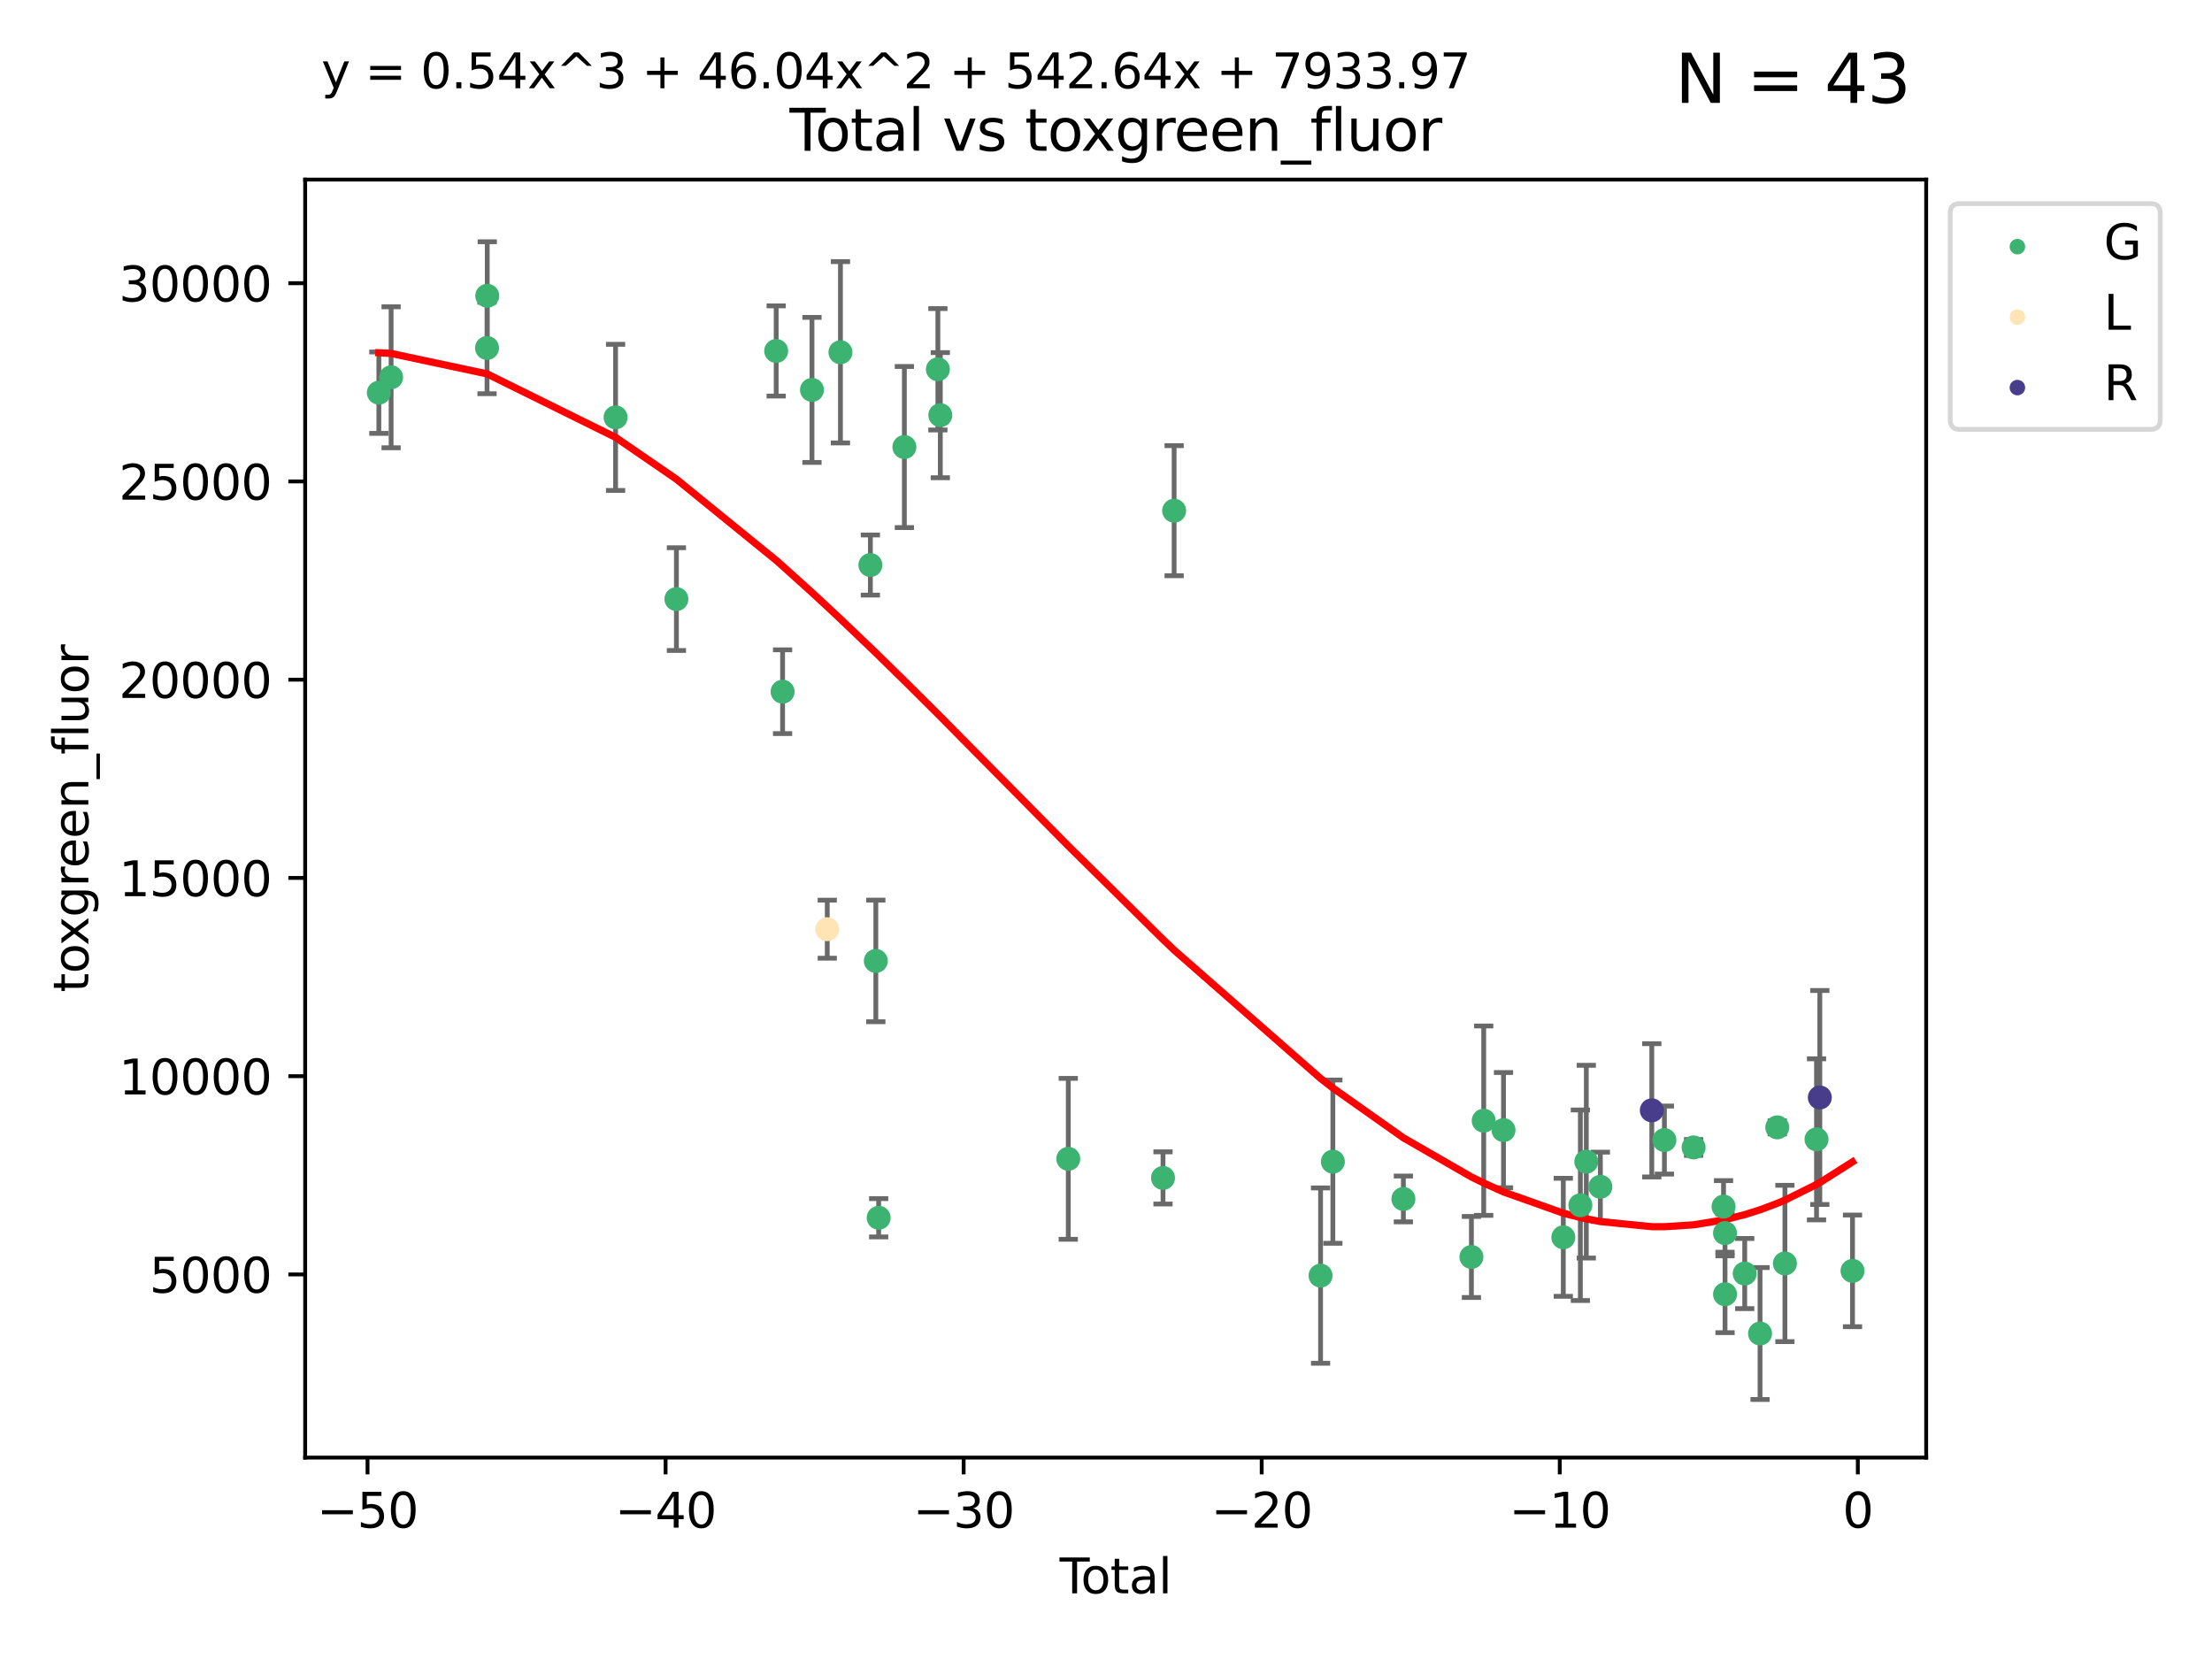 <?xml version="1.0" encoding="utf-8" standalone="no"?>
<!DOCTYPE svg PUBLIC "-//W3C//DTD SVG 1.1//EN"
  "http://www.w3.org/Graphics/SVG/1.1/DTD/svg11.dtd">
<svg xmlns:xlink="http://www.w3.org/1999/xlink" width="460.8pt" height="345.6pt" viewBox="0 0 460.8 345.6" xmlns="http://www.w3.org/2000/svg" version="1.1">
 <defs>
  <style type="text/css">*{stroke-linejoin: round; stroke-linecap: butt}</style>
 </defs>
 <g id="figure_1">
  <g id="patch_1">
   <path d="M 0 345.6 
L 460.8 345.6 
L 460.8 0 
L 0 0 
z
" style="fill: #ffffff"/>
  </g>
  <g id="axes_1">
   <g id="patch_2">
    <path d="M 63.571 303.64 
L 401.26 303.64 
L 401.26 37.411 
L 63.571 37.411 
z
" style="fill: #ffffff"/>
   </g>
   <g id="PathCollection_1">
    <defs>
     <path id="m248b793c58" d="M 0 1.118 
C 0.297 1.118 0.581 1 0.791 0.791 
C 1 0.581 1.118 0.297 1.118 0 
C 1.118 -0.297 1 -0.581 0.791 -0.791 
C 0.581 -1 0.297 -1.118 0 -1.118 
C -0.297 -1.118 -0.581 -1 -0.791 -0.791 
C -1 -0.581 -1.118 -0.297 -1.118 0 
C -1.118 0.297 -1 0.581 -0.791 0.791 
C -0.581 1 -0.297 1.118 0 1.118 
z
" style="stroke: #3cb371"/>
    </defs>
    <g clip-path="url(#pe8cf4d0641)">
     <use xlink:href="#m248b793c58" x="78.921" y="81.802" style="fill: #3cb371; stroke: #3cb371"/>
     <use xlink:href="#m248b793c58" x="81.475" y="78.594" style="fill: #3cb371; stroke: #3cb371"/>
     <use xlink:href="#m248b793c58" x="101.455" y="72.491" style="fill: #3cb371; stroke: #3cb371"/>
     <use xlink:href="#m248b793c58" x="101.503" y="61.616" style="fill: #3cb371; stroke: #3cb371"/>
     <use xlink:href="#m248b793c58" x="128.236" y="86.946" style="fill: #3cb371; stroke: #3cb371"/>
     <use xlink:href="#m248b793c58" x="140.908" y="124.8" style="fill: #3cb371; stroke: #3cb371"/>
     <use xlink:href="#m248b793c58" x="161.693" y="73.113" style="fill: #3cb371; stroke: #3cb371"/>
     <use xlink:href="#m248b793c58" x="163.029" y="144.093" style="fill: #3cb371; stroke: #3cb371"/>
     <use xlink:href="#m248b793c58" x="169.149" y="81.224" style="fill: #3cb371; stroke: #3cb371"/>
     <use xlink:href="#m248b793c58" x="175.08" y="73.383" style="fill: #3cb371; stroke: #3cb371"/>
     <use xlink:href="#m248b793c58" x="181.316" y="117.708" style="fill: #3cb371; stroke: #3cb371"/>
     <use xlink:href="#m248b793c58" x="182.452" y="200.182" style="fill: #3cb371; stroke: #3cb371"/>
     <use xlink:href="#m248b793c58" x="183.043" y="253.685" style="fill: #3cb371; stroke: #3cb371"/>
     <use xlink:href="#m248b793c58" x="188.399" y="93.124" style="fill: #3cb371; stroke: #3cb371"/>
     <use xlink:href="#m248b793c58" x="195.378" y="76.929" style="fill: #3cb371; stroke: #3cb371"/>
     <use xlink:href="#m248b793c58" x="195.884" y="86.488" style="fill: #3cb371; stroke: #3cb371"/>
     <use xlink:href="#m248b793c58" x="222.541" y="241.406" style="fill: #3cb371; stroke: #3cb371"/>
     <use xlink:href="#m248b793c58" x="242.277" y="245.383" style="fill: #3cb371; stroke: #3cb371"/>
     <use xlink:href="#m248b793c58" x="244.593" y="106.387" style="fill: #3cb371; stroke: #3cb371"/>
     <use xlink:href="#m248b793c58" x="275.098" y="265.732" style="fill: #3cb371; stroke: #3cb371"/>
     <use xlink:href="#m248b793c58" x="277.66" y="241.993" style="fill: #3cb371; stroke: #3cb371"/>
     <use xlink:href="#m248b793c58" x="292.351" y="249.762" style="fill: #3cb371; stroke: #3cb371"/>
     <use xlink:href="#m248b793c58" x="306.523" y="261.85" style="fill: #3cb371; stroke: #3cb371"/>
     <use xlink:href="#m248b793c58" x="309.083" y="233.456" style="fill: #3cb371; stroke: #3cb371"/>
     <use xlink:href="#m248b793c58" x="313.207" y="235.423" style="fill: #3cb371; stroke: #3cb371"/>
     <use xlink:href="#m248b793c58" x="325.666" y="257.753" style="fill: #3cb371; stroke: #3cb371"/>
     <use xlink:href="#m248b793c58" x="329.22" y="251.074" style="fill: #3cb371; stroke: #3cb371"/>
     <use xlink:href="#m248b793c58" x="330.454" y="241.997" style="fill: #3cb371; stroke: #3cb371"/>
     <use xlink:href="#m248b793c58" x="333.387" y="247.232" style="fill: #3cb371; stroke: #3cb371"/>
     <use xlink:href="#m248b793c58" x="346.728" y="237.496" style="fill: #3cb371; stroke: #3cb371"/>
     <use xlink:href="#m248b793c58" x="352.806" y="239.032" style="fill: #3cb371; stroke: #3cb371"/>
     <use xlink:href="#m248b793c58" x="359.046" y="251.354" style="fill: #3cb371; stroke: #3cb371"/>
     <use xlink:href="#m248b793c58" x="359.351" y="256.88" style="fill: #3cb371; stroke: #3cb371"/>
     <use xlink:href="#m248b793c58" x="359.357" y="269.617" style="fill: #3cb371; stroke: #3cb371"/>
     <use xlink:href="#m248b793c58" x="363.456" y="265.305" style="fill: #3cb371; stroke: #3cb371"/>
     <use xlink:href="#m248b793c58" x="366.649" y="277.797" style="fill: #3cb371; stroke: #3cb371"/>
     <use xlink:href="#m248b793c58" x="370.235" y="234.849" style="fill: #3cb371; stroke: #3cb371"/>
     <use xlink:href="#m248b793c58" x="371.831" y="263.205" style="fill: #3cb371; stroke: #3cb371"/>
     <use xlink:href="#m248b793c58" x="378.415" y="237.347" style="fill: #3cb371; stroke: #3cb371"/>
     <use xlink:href="#m248b793c58" x="385.911" y="264.746" style="fill: #3cb371; stroke: #3cb371"/>
    </g>
   </g>
   <g id="PathCollection_2">
    <defs>
     <path id="m72dfab7486" d="M 0 1.118 
C 0.297 1.118 0.581 1 0.791 0.791 
C 1 0.581 1.118 0.297 1.118 0 
C 1.118 -0.297 1 -0.581 0.791 -0.791 
C 0.581 -1 0.297 -1.118 0 -1.118 
C -0.297 -1.118 -0.581 -1 -0.791 -0.791 
C -1 -0.581 -1.118 -0.297 -1.118 0 
C -1.118 0.297 -1 0.581 -0.791 0.791 
C -0.581 1 -0.297 1.118 0 1.118 
z
" style="stroke: #ffe4b5"/>
    </defs>
    <g clip-path="url(#pe8cf4d0641)">
     <use xlink:href="#m72dfab7486" x="172.331" y="193.568" style="fill: #ffe4b5; stroke: #ffe4b5"/>
    </g>
   </g>
   <g id="PathCollection_3">
    <defs>
     <path id="mebf74bdf00" d="M 0 1.118 
C 0.297 1.118 0.581 1 0.791 0.791 
C 1 0.581 1.118 0.297 1.118 0 
C 1.118 -0.297 1 -0.581 0.791 -0.791 
C 0.581 -1 0.297 -1.118 0 -1.118 
C -0.297 -1.118 -0.581 -1 -0.791 -0.791 
C -1 -0.581 -1.118 -0.297 -1.118 0 
C -1.118 0.297 -1 0.581 -0.791 0.791 
C -0.581 1 -0.297 1.118 0 1.118 
z
" style="stroke: #483d8b"/>
    </defs>
    <g clip-path="url(#pe8cf4d0641)">
     <use xlink:href="#mebf74bdf00" x="344.099" y="231.302" style="fill: #483d8b; stroke: #483d8b"/>
     <use xlink:href="#mebf74bdf00" x="379.103" y="228.628" style="fill: #483d8b; stroke: #483d8b"/>
    </g>
   </g>
   <g id="matplotlib.axis_1">
    <g id="xtick_1">
     <g id="line2d_1">
      <defs>
       <path id="m323a674a5c" d="M 0 0 
L 0 3.5 
" style="stroke: #000000; stroke-width: 0.8"/>
      </defs>
      <g>
       <use xlink:href="#m323a674a5c" x="76.563" y="303.64" style="stroke: #000000; stroke-width: 0.8"/>
      </g>
     </g>
     <g id="text_1">
      <!-- −50 -->
      <g transform="translate(66.011 318.238)scale(0.1 -0.1)">
       <defs>
        <path id="DejaVuSans-2212" d="M 678 2272 
L 4684 2272 
L 4684 1741 
L 678 1741 
L 678 2272 
z
" transform="scale(0.016)"/>
        <path id="DejaVuSans-35" d="M 691 4666 
L 3169 4666 
L 3169 4134 
L 1269 4134 
L 1269 2991 
Q 1406 3038 1543 3061 
Q 1681 3084 1819 3084 
Q 2600 3084 3056 2656 
Q 3513 2228 3513 1497 
Q 3513 744 3044 326 
Q 2575 -91 1722 -91 
Q 1428 -91 1123 -41 
Q 819 9 494 109 
L 494 744 
Q 775 591 1075 516 
Q 1375 441 1709 441 
Q 2250 441 2565 725 
Q 2881 1009 2881 1497 
Q 2881 1984 2565 2268 
Q 2250 2553 1709 2553 
Q 1456 2553 1204 2497 
Q 953 2441 691 2322 
L 691 4666 
z
" transform="scale(0.016)"/>
        <path id="DejaVuSans-30" d="M 2034 4250 
Q 1547 4250 1301 3770 
Q 1056 3291 1056 2328 
Q 1056 1369 1301 889 
Q 1547 409 2034 409 
Q 2525 409 2770 889 
Q 3016 1369 3016 2328 
Q 3016 3291 2770 3770 
Q 2525 4250 2034 4250 
z
M 2034 4750 
Q 2819 4750 3233 4129 
Q 3647 3509 3647 2328 
Q 3647 1150 3233 529 
Q 2819 -91 2034 -91 
Q 1250 -91 836 529 
Q 422 1150 422 2328 
Q 422 3509 836 4129 
Q 1250 4750 2034 4750 
z
" transform="scale(0.016)"/>
       </defs>
       <use xlink:href="#DejaVuSans-2212"/>
       <use xlink:href="#DejaVuSans-35" x="83.789"/>
       <use xlink:href="#DejaVuSans-30" x="147.412"/>
      </g>
     </g>
    </g>
    <g id="xtick_2">
     <g id="line2d_2">
      <g>
       <use xlink:href="#m323a674a5c" x="138.654" y="303.64" style="stroke: #000000; stroke-width: 0.8"/>
      </g>
     </g>
     <g id="text_2">
      <!-- −40 -->
      <g transform="translate(128.102 318.238)scale(0.1 -0.1)">
       <defs>
        <path id="DejaVuSans-34" d="M 2419 4116 
L 825 1625 
L 2419 1625 
L 2419 4116 
z
M 2253 4666 
L 3047 4666 
L 3047 1625 
L 3713 1625 
L 3713 1100 
L 3047 1100 
L 3047 0 
L 2419 0 
L 2419 1100 
L 313 1100 
L 313 1709 
L 2253 4666 
z
" transform="scale(0.016)"/>
       </defs>
       <use xlink:href="#DejaVuSans-2212"/>
       <use xlink:href="#DejaVuSans-34" x="83.789"/>
       <use xlink:href="#DejaVuSans-30" x="147.412"/>
      </g>
     </g>
    </g>
    <g id="xtick_3">
     <g id="line2d_3">
      <g>
       <use xlink:href="#m323a674a5c" x="200.745" y="303.64" style="stroke: #000000; stroke-width: 0.8"/>
      </g>
     </g>
     <g id="text_3">
      <!-- −30 -->
      <g transform="translate(190.193 318.238)scale(0.1 -0.1)">
       <defs>
        <path id="DejaVuSans-33" d="M 2597 2516 
Q 3050 2419 3304 2112 
Q 3559 1806 3559 1356 
Q 3559 666 3084 287 
Q 2609 -91 1734 -91 
Q 1441 -91 1130 -33 
Q 819 25 488 141 
L 488 750 
Q 750 597 1062 519 
Q 1375 441 1716 441 
Q 2309 441 2620 675 
Q 2931 909 2931 1356 
Q 2931 1769 2642 2001 
Q 2353 2234 1838 2234 
L 1294 2234 
L 1294 2753 
L 1863 2753 
Q 2328 2753 2575 2939 
Q 2822 3125 2822 3475 
Q 2822 3834 2567 4026 
Q 2313 4219 1838 4219 
Q 1578 4219 1281 4162 
Q 984 4106 628 3988 
L 628 4550 
Q 988 4650 1302 4700 
Q 1616 4750 1894 4750 
Q 2613 4750 3031 4423 
Q 3450 4097 3450 3541 
Q 3450 3153 3228 2886 
Q 3006 2619 2597 2516 
z
" transform="scale(0.016)"/>
       </defs>
       <use xlink:href="#DejaVuSans-2212"/>
       <use xlink:href="#DejaVuSans-33" x="83.789"/>
       <use xlink:href="#DejaVuSans-30" x="147.412"/>
      </g>
     </g>
    </g>
    <g id="xtick_4">
     <g id="line2d_4">
      <g>
       <use xlink:href="#m323a674a5c" x="262.836" y="303.64" style="stroke: #000000; stroke-width: 0.8"/>
      </g>
     </g>
     <g id="text_4">
      <!-- −20 -->
      <g transform="translate(252.283 318.238)scale(0.1 -0.1)">
       <defs>
        <path id="DejaVuSans-32" d="M 1228 531 
L 3431 531 
L 3431 0 
L 469 0 
L 469 531 
Q 828 903 1448 1529 
Q 2069 2156 2228 2338 
Q 2531 2678 2651 2914 
Q 2772 3150 2772 3378 
Q 2772 3750 2511 3984 
Q 2250 4219 1831 4219 
Q 1534 4219 1204 4116 
Q 875 4013 500 3803 
L 500 4441 
Q 881 4594 1212 4672 
Q 1544 4750 1819 4750 
Q 2544 4750 2975 4387 
Q 3406 4025 3406 3419 
Q 3406 3131 3298 2873 
Q 3191 2616 2906 2266 
Q 2828 2175 2409 1742 
Q 1991 1309 1228 531 
z
" transform="scale(0.016)"/>
       </defs>
       <use xlink:href="#DejaVuSans-2212"/>
       <use xlink:href="#DejaVuSans-32" x="83.789"/>
       <use xlink:href="#DejaVuSans-30" x="147.412"/>
      </g>
     </g>
    </g>
    <g id="xtick_5">
     <g id="line2d_5">
      <g>
       <use xlink:href="#m323a674a5c" x="324.927" y="303.64" style="stroke: #000000; stroke-width: 0.8"/>
      </g>
     </g>
     <g id="text_5">
      <!-- −10 -->
      <g transform="translate(314.374 318.238)scale(0.1 -0.1)">
       <defs>
        <path id="DejaVuSans-31" d="M 794 531 
L 1825 531 
L 1825 4091 
L 703 3866 
L 703 4441 
L 1819 4666 
L 2450 4666 
L 2450 531 
L 3481 531 
L 3481 0 
L 794 0 
L 794 531 
z
" transform="scale(0.016)"/>
       </defs>
       <use xlink:href="#DejaVuSans-2212"/>
       <use xlink:href="#DejaVuSans-31" x="83.789"/>
       <use xlink:href="#DejaVuSans-30" x="147.412"/>
      </g>
     </g>
    </g>
    <g id="xtick_6">
     <g id="line2d_6">
      <g>
       <use xlink:href="#m323a674a5c" x="387.017" y="303.64" style="stroke: #000000; stroke-width: 0.8"/>
      </g>
     </g>
     <g id="text_6">
      <!-- 0 -->
      <g transform="translate(383.836 318.238)scale(0.1 -0.1)">
       <use xlink:href="#DejaVuSans-30"/>
      </g>
     </g>
    </g>
    <g id="text_7">
     <!-- Total -->
     <g transform="translate(220.739 331.917)scale(0.1 -0.1)">
      <defs>
       <path id="DejaVuSans-54" d="M -19 4666 
L 3928 4666 
L 3928 4134 
L 2272 4134 
L 2272 0 
L 1638 0 
L 1638 4134 
L -19 4134 
L -19 4666 
z
" transform="scale(0.016)"/>
       <path id="DejaVuSans-6f" d="M 1959 3097 
Q 1497 3097 1228 2736 
Q 959 2375 959 1747 
Q 959 1119 1226 758 
Q 1494 397 1959 397 
Q 2419 397 2687 759 
Q 2956 1122 2956 1747 
Q 2956 2369 2687 2733 
Q 2419 3097 1959 3097 
z
M 1959 3584 
Q 2709 3584 3137 3096 
Q 3566 2609 3566 1747 
Q 3566 888 3137 398 
Q 2709 -91 1959 -91 
Q 1206 -91 779 398 
Q 353 888 353 1747 
Q 353 2609 779 3096 
Q 1206 3584 1959 3584 
z
" transform="scale(0.016)"/>
       <path id="DejaVuSans-74" d="M 1172 4494 
L 1172 3500 
L 2356 3500 
L 2356 3053 
L 1172 3053 
L 1172 1153 
Q 1172 725 1289 603 
Q 1406 481 1766 481 
L 2356 481 
L 2356 0 
L 1766 0 
Q 1100 0 847 248 
Q 594 497 594 1153 
L 594 3053 
L 172 3053 
L 172 3500 
L 594 3500 
L 594 4494 
L 1172 4494 
z
" transform="scale(0.016)"/>
       <path id="DejaVuSans-61" d="M 2194 1759 
Q 1497 1759 1228 1600 
Q 959 1441 959 1056 
Q 959 750 1161 570 
Q 1363 391 1709 391 
Q 2188 391 2477 730 
Q 2766 1069 2766 1631 
L 2766 1759 
L 2194 1759 
z
M 3341 1997 
L 3341 0 
L 2766 0 
L 2766 531 
Q 2569 213 2275 61 
Q 1981 -91 1556 -91 
Q 1019 -91 701 211 
Q 384 513 384 1019 
Q 384 1609 779 1909 
Q 1175 2209 1959 2209 
L 2766 2209 
L 2766 2266 
Q 2766 2663 2505 2880 
Q 2244 3097 1772 3097 
Q 1472 3097 1187 3025 
Q 903 2953 641 2809 
L 641 3341 
Q 956 3463 1253 3523 
Q 1550 3584 1831 3584 
Q 2591 3584 2966 3190 
Q 3341 2797 3341 1997 
z
" transform="scale(0.016)"/>
       <path id="DejaVuSans-6c" d="M 603 4863 
L 1178 4863 
L 1178 0 
L 603 0 
L 603 4863 
z
" transform="scale(0.016)"/>
      </defs>
      <use xlink:href="#DejaVuSans-54"/>
      <use xlink:href="#DejaVuSans-6f" x="44.084"/>
      <use xlink:href="#DejaVuSans-74" x="105.266"/>
      <use xlink:href="#DejaVuSans-61" x="144.475"/>
      <use xlink:href="#DejaVuSans-6c" x="205.754"/>
     </g>
    </g>
   </g>
   <g id="matplotlib.axis_2">
    <g id="ytick_1">
     <g id="line2d_7">
      <defs>
       <path id="mc0fc408bd3" d="M 0 0 
L -3.5 0 
" style="stroke: #000000; stroke-width: 0.8"/>
      </defs>
      <g>
       <use xlink:href="#mc0fc408bd3" x="63.571" y="265.489" style="stroke: #000000; stroke-width: 0.8"/>
      </g>
     </g>
     <g id="text_8">
      <!-- 5000 -->
      <g transform="translate(31.121 269.288)scale(0.1 -0.1)">
       <use xlink:href="#DejaVuSans-35"/>
       <use xlink:href="#DejaVuSans-30" x="63.623"/>
       <use xlink:href="#DejaVuSans-30" x="127.246"/>
       <use xlink:href="#DejaVuSans-30" x="190.869"/>
      </g>
     </g>
    </g>
    <g id="ytick_2">
     <g id="line2d_8">
      <g>
       <use xlink:href="#mc0fc408bd3" x="63.571" y="224.19" style="stroke: #000000; stroke-width: 0.8"/>
      </g>
     </g>
     <g id="text_9">
      <!-- 10000 -->
      <g transform="translate(24.759 227.989)scale(0.1 -0.1)">
       <use xlink:href="#DejaVuSans-31"/>
       <use xlink:href="#DejaVuSans-30" x="63.623"/>
       <use xlink:href="#DejaVuSans-30" x="127.246"/>
       <use xlink:href="#DejaVuSans-30" x="190.869"/>
       <use xlink:href="#DejaVuSans-30" x="254.492"/>
      </g>
     </g>
    </g>
    <g id="ytick_3">
     <g id="line2d_9">
      <g>
       <use xlink:href="#mc0fc408bd3" x="63.571" y="182.891" style="stroke: #000000; stroke-width: 0.8"/>
      </g>
     </g>
     <g id="text_10">
      <!-- 15000 -->
      <g transform="translate(24.759 186.69)scale(0.1 -0.1)">
       <use xlink:href="#DejaVuSans-31"/>
       <use xlink:href="#DejaVuSans-35" x="63.623"/>
       <use xlink:href="#DejaVuSans-30" x="127.246"/>
       <use xlink:href="#DejaVuSans-30" x="190.869"/>
       <use xlink:href="#DejaVuSans-30" x="254.492"/>
      </g>
     </g>
    </g>
    <g id="ytick_4">
     <g id="line2d_10">
      <g>
       <use xlink:href="#mc0fc408bd3" x="63.571" y="141.592" style="stroke: #000000; stroke-width: 0.8"/>
      </g>
     </g>
     <g id="text_11">
      <!-- 20000 -->
      <g transform="translate(24.759 145.391)scale(0.1 -0.1)">
       <use xlink:href="#DejaVuSans-32"/>
       <use xlink:href="#DejaVuSans-30" x="63.623"/>
       <use xlink:href="#DejaVuSans-30" x="127.246"/>
       <use xlink:href="#DejaVuSans-30" x="190.869"/>
       <use xlink:href="#DejaVuSans-30" x="254.492"/>
      </g>
     </g>
    </g>
    <g id="ytick_5">
     <g id="line2d_11">
      <g>
       <use xlink:href="#mc0fc408bd3" x="63.571" y="100.293" style="stroke: #000000; stroke-width: 0.8"/>
      </g>
     </g>
     <g id="text_12">
      <!-- 25000 -->
      <g transform="translate(24.759 104.092)scale(0.1 -0.1)">
       <use xlink:href="#DejaVuSans-32"/>
       <use xlink:href="#DejaVuSans-35" x="63.623"/>
       <use xlink:href="#DejaVuSans-30" x="127.246"/>
       <use xlink:href="#DejaVuSans-30" x="190.869"/>
       <use xlink:href="#DejaVuSans-30" x="254.492"/>
      </g>
     </g>
    </g>
    <g id="ytick_6">
     <g id="line2d_12">
      <g>
       <use xlink:href="#mc0fc408bd3" x="63.571" y="58.994" style="stroke: #000000; stroke-width: 0.8"/>
      </g>
     </g>
     <g id="text_13">
      <!-- 30000 -->
      <g transform="translate(24.759 62.793)scale(0.1 -0.1)">
       <use xlink:href="#DejaVuSans-33"/>
       <use xlink:href="#DejaVuSans-30" x="63.623"/>
       <use xlink:href="#DejaVuSans-30" x="127.246"/>
       <use xlink:href="#DejaVuSans-30" x="190.869"/>
       <use xlink:href="#DejaVuSans-30" x="254.492"/>
      </g>
     </g>
    </g>
    <g id="text_14">
     <!-- toxgreen_fluor -->
     <g transform="translate(18.401 206.72)rotate(-90)scale(0.1 -0.1)">
      <defs>
       <path id="DejaVuSans-78" d="M 3513 3500 
L 2247 1797 
L 3578 0 
L 2900 0 
L 1881 1375 
L 863 0 
L 184 0 
L 1544 1831 
L 300 3500 
L 978 3500 
L 1906 2253 
L 2834 3500 
L 3513 3500 
z
" transform="scale(0.016)"/>
       <path id="DejaVuSans-67" d="M 2906 1791 
Q 2906 2416 2648 2759 
Q 2391 3103 1925 3103 
Q 1463 3103 1205 2759 
Q 947 2416 947 1791 
Q 947 1169 1205 825 
Q 1463 481 1925 481 
Q 2391 481 2648 825 
Q 2906 1169 2906 1791 
z
M 3481 434 
Q 3481 -459 3084 -895 
Q 2688 -1331 1869 -1331 
Q 1566 -1331 1297 -1286 
Q 1028 -1241 775 -1147 
L 775 -588 
Q 1028 -725 1275 -790 
Q 1522 -856 1778 -856 
Q 2344 -856 2625 -561 
Q 2906 -266 2906 331 
L 2906 616 
Q 2728 306 2450 153 
Q 2172 0 1784 0 
Q 1141 0 747 490 
Q 353 981 353 1791 
Q 353 2603 747 3093 
Q 1141 3584 1784 3584 
Q 2172 3584 2450 3431 
Q 2728 3278 2906 2969 
L 2906 3500 
L 3481 3500 
L 3481 434 
z
" transform="scale(0.016)"/>
       <path id="DejaVuSans-72" d="M 2631 2963 
Q 2534 3019 2420 3045 
Q 2306 3072 2169 3072 
Q 1681 3072 1420 2755 
Q 1159 2438 1159 1844 
L 1159 0 
L 581 0 
L 581 3500 
L 1159 3500 
L 1159 2956 
Q 1341 3275 1631 3429 
Q 1922 3584 2338 3584 
Q 2397 3584 2469 3576 
Q 2541 3569 2628 3553 
L 2631 2963 
z
" transform="scale(0.016)"/>
       <path id="DejaVuSans-65" d="M 3597 1894 
L 3597 1613 
L 953 1613 
Q 991 1019 1311 708 
Q 1631 397 2203 397 
Q 2534 397 2845 478 
Q 3156 559 3463 722 
L 3463 178 
Q 3153 47 2828 -22 
Q 2503 -91 2169 -91 
Q 1331 -91 842 396 
Q 353 884 353 1716 
Q 353 2575 817 3079 
Q 1281 3584 2069 3584 
Q 2775 3584 3186 3129 
Q 3597 2675 3597 1894 
z
M 3022 2063 
Q 3016 2534 2758 2815 
Q 2500 3097 2075 3097 
Q 1594 3097 1305 2825 
Q 1016 2553 972 2059 
L 3022 2063 
z
" transform="scale(0.016)"/>
       <path id="DejaVuSans-6e" d="M 3513 2113 
L 3513 0 
L 2938 0 
L 2938 2094 
Q 2938 2591 2744 2837 
Q 2550 3084 2163 3084 
Q 1697 3084 1428 2787 
Q 1159 2491 1159 1978 
L 1159 0 
L 581 0 
L 581 3500 
L 1159 3500 
L 1159 2956 
Q 1366 3272 1645 3428 
Q 1925 3584 2291 3584 
Q 2894 3584 3203 3211 
Q 3513 2838 3513 2113 
z
" transform="scale(0.016)"/>
       <path id="DejaVuSans-5f" d="M 3263 -1063 
L 3263 -1509 
L -63 -1509 
L -63 -1063 
L 3263 -1063 
z
" transform="scale(0.016)"/>
       <path id="DejaVuSans-66" d="M 2375 4863 
L 2375 4384 
L 1825 4384 
Q 1516 4384 1395 4259 
Q 1275 4134 1275 3809 
L 1275 3500 
L 2222 3500 
L 2222 3053 
L 1275 3053 
L 1275 0 
L 697 0 
L 697 3053 
L 147 3053 
L 147 3500 
L 697 3500 
L 697 3744 
Q 697 4328 969 4595 
Q 1241 4863 1831 4863 
L 2375 4863 
z
" transform="scale(0.016)"/>
       <path id="DejaVuSans-75" d="M 544 1381 
L 544 3500 
L 1119 3500 
L 1119 1403 
Q 1119 906 1312 657 
Q 1506 409 1894 409 
Q 2359 409 2629 706 
Q 2900 1003 2900 1516 
L 2900 3500 
L 3475 3500 
L 3475 0 
L 2900 0 
L 2900 538 
Q 2691 219 2414 64 
Q 2138 -91 1772 -91 
Q 1169 -91 856 284 
Q 544 659 544 1381 
z
M 1991 3584 
L 1991 3584 
z
" transform="scale(0.016)"/>
      </defs>
      <use xlink:href="#DejaVuSans-74"/>
      <use xlink:href="#DejaVuSans-6f" x="39.209"/>
      <use xlink:href="#DejaVuSans-78" x="97.266"/>
      <use xlink:href="#DejaVuSans-67" x="156.445"/>
      <use xlink:href="#DejaVuSans-72" x="219.922"/>
      <use xlink:href="#DejaVuSans-65" x="258.785"/>
      <use xlink:href="#DejaVuSans-65" x="320.309"/>
      <use xlink:href="#DejaVuSans-6e" x="381.832"/>
      <use xlink:href="#DejaVuSans-5f" x="445.211"/>
      <use xlink:href="#DejaVuSans-66" x="495.211"/>
      <use xlink:href="#DejaVuSans-6c" x="530.416"/>
      <use xlink:href="#DejaVuSans-75" x="558.199"/>
      <use xlink:href="#DejaVuSans-6f" x="621.578"/>
      <use xlink:href="#DejaVuSans-72" x="682.76"/>
     </g>
    </g>
   </g>
   <g id="LineCollection_1">
    <path d="M 78.921 90.278 
L 78.921 73.327 
" clip-path="url(#pe8cf4d0641)" style="fill: none; stroke: #696969"/>
    <path d="M 81.475 93.278 
L 81.475 63.911 
" clip-path="url(#pe8cf4d0641)" style="fill: none; stroke: #696969"/>
    <path d="M 101.455 82.012 
L 101.455 62.97 
" clip-path="url(#pe8cf4d0641)" style="fill: none; stroke: #696969"/>
    <path d="M 101.503 72.87 
L 101.503 50.363 
" clip-path="url(#pe8cf4d0641)" style="fill: none; stroke: #696969"/>
    <path d="M 128.236 102.167 
L 128.236 71.724 
" clip-path="url(#pe8cf4d0641)" style="fill: none; stroke: #696969"/>
    <path d="M 140.908 135.502 
L 140.908 114.098 
" clip-path="url(#pe8cf4d0641)" style="fill: none; stroke: #696969"/>
    <path d="M 161.693 82.504 
L 161.693 63.721 
" clip-path="url(#pe8cf4d0641)" style="fill: none; stroke: #696969"/>
    <path d="M 163.029 152.82 
L 163.029 135.367 
" clip-path="url(#pe8cf4d0641)" style="fill: none; stroke: #696969"/>
    <path d="M 169.149 96.329 
L 169.149 66.119 
" clip-path="url(#pe8cf4d0641)" style="fill: none; stroke: #696969"/>
    <path d="M 175.08 92.27 
L 175.08 54.496 
" clip-path="url(#pe8cf4d0641)" style="fill: none; stroke: #696969"/>
    <path d="M 181.316 123.968 
L 181.316 111.449 
" clip-path="url(#pe8cf4d0641)" style="fill: none; stroke: #696969"/>
    <path d="M 182.452 212.848 
L 182.452 187.516 
" clip-path="url(#pe8cf4d0641)" style="fill: none; stroke: #696969"/>
    <path d="M 183.043 257.674 
L 183.043 249.696 
" clip-path="url(#pe8cf4d0641)" style="fill: none; stroke: #696969"/>
    <path d="M 188.399 109.903 
L 188.399 76.346 
" clip-path="url(#pe8cf4d0641)" style="fill: none; stroke: #696969"/>
    <path d="M 195.378 89.574 
L 195.378 64.284 
" clip-path="url(#pe8cf4d0641)" style="fill: none; stroke: #696969"/>
    <path d="M 195.884 99.522 
L 195.884 73.455 
" clip-path="url(#pe8cf4d0641)" style="fill: none; stroke: #696969"/>
    <path d="M 222.541 258.167 
L 222.541 224.645 
" clip-path="url(#pe8cf4d0641)" style="fill: none; stroke: #696969"/>
    <path d="M 242.277 250.818 
L 242.277 239.948 
" clip-path="url(#pe8cf4d0641)" style="fill: none; stroke: #696969"/>
    <path d="M 244.593 119.939 
L 244.593 92.834 
" clip-path="url(#pe8cf4d0641)" style="fill: none; stroke: #696969"/>
    <path d="M 275.098 283.997 
L 275.098 247.466 
" clip-path="url(#pe8cf4d0641)" style="fill: none; stroke: #696969"/>
    <path d="M 277.66 258.998 
L 277.66 224.988 
" clip-path="url(#pe8cf4d0641)" style="fill: none; stroke: #696969"/>
    <path d="M 292.351 254.532 
L 292.351 244.992 
" clip-path="url(#pe8cf4d0641)" style="fill: none; stroke: #696969"/>
    <path d="M 306.523 270.294 
L 306.523 253.406 
" clip-path="url(#pe8cf4d0641)" style="fill: none; stroke: #696969"/>
    <path d="M 309.083 253.182 
L 309.083 213.731 
" clip-path="url(#pe8cf4d0641)" style="fill: none; stroke: #696969"/>
    <path d="M 313.207 247.422 
L 313.207 223.425 
" clip-path="url(#pe8cf4d0641)" style="fill: none; stroke: #696969"/>
    <path d="M 325.666 270.051 
L 325.666 245.455 
" clip-path="url(#pe8cf4d0641)" style="fill: none; stroke: #696969"/>
    <path d="M 329.22 270.916 
L 329.22 231.233 
" clip-path="url(#pe8cf4d0641)" style="fill: none; stroke: #696969"/>
    <path d="M 330.454 262.073 
L 330.454 221.921 
" clip-path="url(#pe8cf4d0641)" style="fill: none; stroke: #696969"/>
    <path d="M 333.387 254.444 
L 333.387 240.019 
" clip-path="url(#pe8cf4d0641)" style="fill: none; stroke: #696969"/>
    <path d="M 346.728 244.579 
L 346.728 230.413 
" clip-path="url(#pe8cf4d0641)" style="fill: none; stroke: #696969"/>
    <path d="M 352.806 240.688 
L 352.806 237.376 
" clip-path="url(#pe8cf4d0641)" style="fill: none; stroke: #696969"/>
    <path d="M 359.046 256.762 
L 359.046 245.945 
" clip-path="url(#pe8cf4d0641)" style="fill: none; stroke: #696969"/>
    <path d="M 359.351 260.861 
L 359.351 252.898 
" clip-path="url(#pe8cf4d0641)" style="fill: none; stroke: #696969"/>
    <path d="M 359.357 277.616 
L 359.357 261.618 
" clip-path="url(#pe8cf4d0641)" style="fill: none; stroke: #696969"/>
    <path d="M 363.456 272.609 
L 363.456 258 
" clip-path="url(#pe8cf4d0641)" style="fill: none; stroke: #696969"/>
    <path d="M 366.649 291.539 
L 366.649 264.056 
" clip-path="url(#pe8cf4d0641)" style="fill: none; stroke: #696969"/>
    <path d="M 370.235 236.219 
L 370.235 233.479 
" clip-path="url(#pe8cf4d0641)" style="fill: none; stroke: #696969"/>
    <path d="M 371.831 279.486 
L 371.831 246.924 
" clip-path="url(#pe8cf4d0641)" style="fill: none; stroke: #696969"/>
    <path d="M 378.415 254.125 
L 378.415 220.57 
" clip-path="url(#pe8cf4d0641)" style="fill: none; stroke: #696969"/>
    <path d="M 385.911 276.376 
L 385.911 253.115 
" clip-path="url(#pe8cf4d0641)" style="fill: none; stroke: #696969"/>
   </g>
   <g id="line2d_13">
    <defs>
     <path id="m338b280933" d="M 2 0 
L -2 -0 
" style="stroke: #696969"/>
    </defs>
    <g clip-path="url(#pe8cf4d0641)">
     <use xlink:href="#m338b280933" x="78.921" y="90.278" style="fill: #696969; stroke: #696969"/>
     <use xlink:href="#m338b280933" x="81.475" y="93.278" style="fill: #696969; stroke: #696969"/>
     <use xlink:href="#m338b280933" x="101.455" y="82.012" style="fill: #696969; stroke: #696969"/>
     <use xlink:href="#m338b280933" x="101.503" y="72.87" style="fill: #696969; stroke: #696969"/>
     <use xlink:href="#m338b280933" x="128.236" y="102.167" style="fill: #696969; stroke: #696969"/>
     <use xlink:href="#m338b280933" x="140.908" y="135.502" style="fill: #696969; stroke: #696969"/>
     <use xlink:href="#m338b280933" x="161.693" y="82.504" style="fill: #696969; stroke: #696969"/>
     <use xlink:href="#m338b280933" x="163.029" y="152.82" style="fill: #696969; stroke: #696969"/>
     <use xlink:href="#m338b280933" x="169.149" y="96.329" style="fill: #696969; stroke: #696969"/>
     <use xlink:href="#m338b280933" x="175.08" y="92.27" style="fill: #696969; stroke: #696969"/>
     <use xlink:href="#m338b280933" x="181.316" y="123.968" style="fill: #696969; stroke: #696969"/>
     <use xlink:href="#m338b280933" x="182.452" y="212.848" style="fill: #696969; stroke: #696969"/>
     <use xlink:href="#m338b280933" x="183.043" y="257.674" style="fill: #696969; stroke: #696969"/>
     <use xlink:href="#m338b280933" x="188.399" y="109.903" style="fill: #696969; stroke: #696969"/>
     <use xlink:href="#m338b280933" x="195.378" y="89.574" style="fill: #696969; stroke: #696969"/>
     <use xlink:href="#m338b280933" x="195.884" y="99.522" style="fill: #696969; stroke: #696969"/>
     <use xlink:href="#m338b280933" x="222.541" y="258.167" style="fill: #696969; stroke: #696969"/>
     <use xlink:href="#m338b280933" x="242.277" y="250.818" style="fill: #696969; stroke: #696969"/>
     <use xlink:href="#m338b280933" x="244.593" y="119.939" style="fill: #696969; stroke: #696969"/>
     <use xlink:href="#m338b280933" x="275.098" y="283.997" style="fill: #696969; stroke: #696969"/>
     <use xlink:href="#m338b280933" x="277.66" y="258.998" style="fill: #696969; stroke: #696969"/>
     <use xlink:href="#m338b280933" x="292.351" y="254.532" style="fill: #696969; stroke: #696969"/>
     <use xlink:href="#m338b280933" x="306.523" y="270.294" style="fill: #696969; stroke: #696969"/>
     <use xlink:href="#m338b280933" x="309.083" y="253.182" style="fill: #696969; stroke: #696969"/>
     <use xlink:href="#m338b280933" x="313.207" y="247.422" style="fill: #696969; stroke: #696969"/>
     <use xlink:href="#m338b280933" x="325.666" y="270.051" style="fill: #696969; stroke: #696969"/>
     <use xlink:href="#m338b280933" x="329.22" y="270.916" style="fill: #696969; stroke: #696969"/>
     <use xlink:href="#m338b280933" x="330.454" y="262.073" style="fill: #696969; stroke: #696969"/>
     <use xlink:href="#m338b280933" x="333.387" y="254.444" style="fill: #696969; stroke: #696969"/>
     <use xlink:href="#m338b280933" x="346.728" y="244.579" style="fill: #696969; stroke: #696969"/>
     <use xlink:href="#m338b280933" x="352.806" y="240.688" style="fill: #696969; stroke: #696969"/>
     <use xlink:href="#m338b280933" x="359.046" y="256.762" style="fill: #696969; stroke: #696969"/>
     <use xlink:href="#m338b280933" x="359.351" y="260.861" style="fill: #696969; stroke: #696969"/>
     <use xlink:href="#m338b280933" x="359.357" y="277.616" style="fill: #696969; stroke: #696969"/>
     <use xlink:href="#m338b280933" x="363.456" y="272.609" style="fill: #696969; stroke: #696969"/>
     <use xlink:href="#m338b280933" x="366.649" y="291.539" style="fill: #696969; stroke: #696969"/>
     <use xlink:href="#m338b280933" x="370.235" y="236.219" style="fill: #696969; stroke: #696969"/>
     <use xlink:href="#m338b280933" x="371.831" y="279.486" style="fill: #696969; stroke: #696969"/>
     <use xlink:href="#m338b280933" x="378.415" y="254.125" style="fill: #696969; stroke: #696969"/>
     <use xlink:href="#m338b280933" x="385.911" y="276.376" style="fill: #696969; stroke: #696969"/>
    </g>
   </g>
   <g id="line2d_14">
    <g clip-path="url(#pe8cf4d0641)">
     <use xlink:href="#m338b280933" x="78.921" y="73.327" style="fill: #696969; stroke: #696969"/>
     <use xlink:href="#m338b280933" x="81.475" y="63.911" style="fill: #696969; stroke: #696969"/>
     <use xlink:href="#m338b280933" x="101.455" y="62.97" style="fill: #696969; stroke: #696969"/>
     <use xlink:href="#m338b280933" x="101.503" y="50.363" style="fill: #696969; stroke: #696969"/>
     <use xlink:href="#m338b280933" x="128.236" y="71.724" style="fill: #696969; stroke: #696969"/>
     <use xlink:href="#m338b280933" x="140.908" y="114.098" style="fill: #696969; stroke: #696969"/>
     <use xlink:href="#m338b280933" x="161.693" y="63.721" style="fill: #696969; stroke: #696969"/>
     <use xlink:href="#m338b280933" x="163.029" y="135.367" style="fill: #696969; stroke: #696969"/>
     <use xlink:href="#m338b280933" x="169.149" y="66.119" style="fill: #696969; stroke: #696969"/>
     <use xlink:href="#m338b280933" x="175.08" y="54.496" style="fill: #696969; stroke: #696969"/>
     <use xlink:href="#m338b280933" x="181.316" y="111.449" style="fill: #696969; stroke: #696969"/>
     <use xlink:href="#m338b280933" x="182.452" y="187.516" style="fill: #696969; stroke: #696969"/>
     <use xlink:href="#m338b280933" x="183.043" y="249.696" style="fill: #696969; stroke: #696969"/>
     <use xlink:href="#m338b280933" x="188.399" y="76.346" style="fill: #696969; stroke: #696969"/>
     <use xlink:href="#m338b280933" x="195.378" y="64.284" style="fill: #696969; stroke: #696969"/>
     <use xlink:href="#m338b280933" x="195.884" y="73.455" style="fill: #696969; stroke: #696969"/>
     <use xlink:href="#m338b280933" x="222.541" y="224.645" style="fill: #696969; stroke: #696969"/>
     <use xlink:href="#m338b280933" x="242.277" y="239.948" style="fill: #696969; stroke: #696969"/>
     <use xlink:href="#m338b280933" x="244.593" y="92.834" style="fill: #696969; stroke: #696969"/>
     <use xlink:href="#m338b280933" x="275.098" y="247.466" style="fill: #696969; stroke: #696969"/>
     <use xlink:href="#m338b280933" x="277.66" y="224.988" style="fill: #696969; stroke: #696969"/>
     <use xlink:href="#m338b280933" x="292.351" y="244.992" style="fill: #696969; stroke: #696969"/>
     <use xlink:href="#m338b280933" x="306.523" y="253.406" style="fill: #696969; stroke: #696969"/>
     <use xlink:href="#m338b280933" x="309.083" y="213.731" style="fill: #696969; stroke: #696969"/>
     <use xlink:href="#m338b280933" x="313.207" y="223.425" style="fill: #696969; stroke: #696969"/>
     <use xlink:href="#m338b280933" x="325.666" y="245.455" style="fill: #696969; stroke: #696969"/>
     <use xlink:href="#m338b280933" x="329.22" y="231.233" style="fill: #696969; stroke: #696969"/>
     <use xlink:href="#m338b280933" x="330.454" y="221.921" style="fill: #696969; stroke: #696969"/>
     <use xlink:href="#m338b280933" x="333.387" y="240.019" style="fill: #696969; stroke: #696969"/>
     <use xlink:href="#m338b280933" x="346.728" y="230.413" style="fill: #696969; stroke: #696969"/>
     <use xlink:href="#m338b280933" x="352.806" y="237.376" style="fill: #696969; stroke: #696969"/>
     <use xlink:href="#m338b280933" x="359.046" y="245.945" style="fill: #696969; stroke: #696969"/>
     <use xlink:href="#m338b280933" x="359.351" y="252.898" style="fill: #696969; stroke: #696969"/>
     <use xlink:href="#m338b280933" x="359.357" y="261.618" style="fill: #696969; stroke: #696969"/>
     <use xlink:href="#m338b280933" x="363.456" y="258" style="fill: #696969; stroke: #696969"/>
     <use xlink:href="#m338b280933" x="366.649" y="264.056" style="fill: #696969; stroke: #696969"/>
     <use xlink:href="#m338b280933" x="370.235" y="233.479" style="fill: #696969; stroke: #696969"/>
     <use xlink:href="#m338b280933" x="371.831" y="246.924" style="fill: #696969; stroke: #696969"/>
     <use xlink:href="#m338b280933" x="378.415" y="220.57" style="fill: #696969; stroke: #696969"/>
     <use xlink:href="#m338b280933" x="385.911" y="253.115" style="fill: #696969; stroke: #696969"/>
    </g>
   </g>
   <g id="LineCollection_2">
    <path d="M 172.331 199.616 
L 172.331 187.521 
" clip-path="url(#pe8cf4d0641)" style="fill: none; stroke: #696969"/>
   </g>
   <g id="line2d_15">
    <g clip-path="url(#pe8cf4d0641)">
     <use xlink:href="#m338b280933" x="172.331" y="199.616" style="fill: #696969; stroke: #696969"/>
    </g>
   </g>
   <g id="line2d_16">
    <g clip-path="url(#pe8cf4d0641)">
     <use xlink:href="#m338b280933" x="172.331" y="187.521" style="fill: #696969; stroke: #696969"/>
    </g>
   </g>
   <g id="LineCollection_3">
    <path d="M 344.099 245.184 
L 344.099 217.419 
" clip-path="url(#pe8cf4d0641)" style="fill: none; stroke: #696969"/>
    <path d="M 379.103 250.918 
L 379.103 206.338 
" clip-path="url(#pe8cf4d0641)" style="fill: none; stroke: #696969"/>
   </g>
   <g id="line2d_17">
    <g clip-path="url(#pe8cf4d0641)">
     <use xlink:href="#m338b280933" x="344.099" y="245.184" style="fill: #696969; stroke: #696969"/>
     <use xlink:href="#m338b280933" x="379.103" y="250.918" style="fill: #696969; stroke: #696969"/>
    </g>
   </g>
   <g id="line2d_18">
    <g clip-path="url(#pe8cf4d0641)">
     <use xlink:href="#m338b280933" x="344.099" y="217.419" style="fill: #696969; stroke: #696969"/>
     <use xlink:href="#m338b280933" x="379.103" y="206.338" style="fill: #696969; stroke: #696969"/>
    </g>
   </g>
   <g id="line2d_19">
    <path d="M 78.921 73.486 
L 81.475 73.631 
L 101.455 77.885 
L 101.503 77.902 
L 128.236 91.113 
L 140.908 99.821 
L 161.693 116.728 
L 163.029 117.907 
L 169.149 123.427 
L 172.331 126.367 
L 175.08 128.944 
L 181.316 134.896 
L 182.452 135.996 
L 183.043 136.569 
L 188.399 141.813 
L 195.378 148.752 
L 195.884 149.259 
L 222.541 176.221 
L 242.277 195.706 
L 244.593 197.919 
L 275.098 224.662 
L 277.66 226.648 
L 292.351 237.03 
L 306.523 245.184 
L 309.083 246.437 
L 313.207 248.303 
L 325.666 252.724 
L 329.22 253.629 
L 330.454 253.904 
L 333.387 254.476 
L 344.099 255.542 
L 346.728 255.547 
L 352.806 255.153 
L 359.046 254.137 
L 359.351 254.071 
L 359.357 254.07 
L 363.456 253.031 
L 366.649 252.023 
L 370.235 250.679 
L 371.831 250.008 
L 378.415 246.747 
L 379.103 246.359 
L 385.911 242.042 
" clip-path="url(#pe8cf4d0641)" style="fill: none; stroke: #ff0000; stroke-width: 1.5; stroke-linecap: square"/>
   </g>
   <g id="line2d_20">
    <defs>
     <path id="mf19e316591" d="M 0 2 
C 0.53 2 1.039 1.789 1.414 1.414 
C 1.789 1.039 2 0.53 2 0 
C 2 -0.53 1.789 -1.039 1.414 -1.414 
C 1.039 -1.789 0.53 -2 0 -2 
C -0.53 -2 -1.039 -1.789 -1.414 -1.414 
C -1.789 -1.039 -2 -0.53 -2 0 
C -2 0.53 -1.789 1.039 -1.414 1.414 
C -1.039 1.789 -0.53 2 0 2 
z
" style="stroke: #3cb371"/>
    </defs>
    <g clip-path="url(#pe8cf4d0641)">
     <use xlink:href="#mf19e316591" x="78.921" y="81.802" style="fill: #3cb371; stroke: #3cb371"/>
     <use xlink:href="#mf19e316591" x="81.475" y="78.594" style="fill: #3cb371; stroke: #3cb371"/>
     <use xlink:href="#mf19e316591" x="101.455" y="72.491" style="fill: #3cb371; stroke: #3cb371"/>
     <use xlink:href="#mf19e316591" x="101.503" y="61.616" style="fill: #3cb371; stroke: #3cb371"/>
     <use xlink:href="#mf19e316591" x="128.236" y="86.946" style="fill: #3cb371; stroke: #3cb371"/>
     <use xlink:href="#mf19e316591" x="140.908" y="124.8" style="fill: #3cb371; stroke: #3cb371"/>
     <use xlink:href="#mf19e316591" x="161.693" y="73.113" style="fill: #3cb371; stroke: #3cb371"/>
     <use xlink:href="#mf19e316591" x="163.029" y="144.093" style="fill: #3cb371; stroke: #3cb371"/>
     <use xlink:href="#mf19e316591" x="169.149" y="81.224" style="fill: #3cb371; stroke: #3cb371"/>
     <use xlink:href="#mf19e316591" x="175.08" y="73.383" style="fill: #3cb371; stroke: #3cb371"/>
     <use xlink:href="#mf19e316591" x="181.316" y="117.708" style="fill: #3cb371; stroke: #3cb371"/>
     <use xlink:href="#mf19e316591" x="182.452" y="200.182" style="fill: #3cb371; stroke: #3cb371"/>
     <use xlink:href="#mf19e316591" x="183.043" y="253.685" style="fill: #3cb371; stroke: #3cb371"/>
     <use xlink:href="#mf19e316591" x="188.399" y="93.124" style="fill: #3cb371; stroke: #3cb371"/>
     <use xlink:href="#mf19e316591" x="195.378" y="76.929" style="fill: #3cb371; stroke: #3cb371"/>
     <use xlink:href="#mf19e316591" x="195.884" y="86.488" style="fill: #3cb371; stroke: #3cb371"/>
     <use xlink:href="#mf19e316591" x="222.541" y="241.406" style="fill: #3cb371; stroke: #3cb371"/>
     <use xlink:href="#mf19e316591" x="242.277" y="245.383" style="fill: #3cb371; stroke: #3cb371"/>
     <use xlink:href="#mf19e316591" x="244.593" y="106.387" style="fill: #3cb371; stroke: #3cb371"/>
     <use xlink:href="#mf19e316591" x="275.098" y="265.732" style="fill: #3cb371; stroke: #3cb371"/>
     <use xlink:href="#mf19e316591" x="277.66" y="241.993" style="fill: #3cb371; stroke: #3cb371"/>
     <use xlink:href="#mf19e316591" x="292.351" y="249.762" style="fill: #3cb371; stroke: #3cb371"/>
     <use xlink:href="#mf19e316591" x="306.523" y="261.85" style="fill: #3cb371; stroke: #3cb371"/>
     <use xlink:href="#mf19e316591" x="309.083" y="233.456" style="fill: #3cb371; stroke: #3cb371"/>
     <use xlink:href="#mf19e316591" x="313.207" y="235.423" style="fill: #3cb371; stroke: #3cb371"/>
     <use xlink:href="#mf19e316591" x="325.666" y="257.753" style="fill: #3cb371; stroke: #3cb371"/>
     <use xlink:href="#mf19e316591" x="329.22" y="251.074" style="fill: #3cb371; stroke: #3cb371"/>
     <use xlink:href="#mf19e316591" x="330.454" y="241.997" style="fill: #3cb371; stroke: #3cb371"/>
     <use xlink:href="#mf19e316591" x="333.387" y="247.232" style="fill: #3cb371; stroke: #3cb371"/>
     <use xlink:href="#mf19e316591" x="346.728" y="237.496" style="fill: #3cb371; stroke: #3cb371"/>
     <use xlink:href="#mf19e316591" x="352.806" y="239.032" style="fill: #3cb371; stroke: #3cb371"/>
     <use xlink:href="#mf19e316591" x="359.046" y="251.354" style="fill: #3cb371; stroke: #3cb371"/>
     <use xlink:href="#mf19e316591" x="359.351" y="256.88" style="fill: #3cb371; stroke: #3cb371"/>
     <use xlink:href="#mf19e316591" x="359.357" y="269.617" style="fill: #3cb371; stroke: #3cb371"/>
     <use xlink:href="#mf19e316591" x="363.456" y="265.305" style="fill: #3cb371; stroke: #3cb371"/>
     <use xlink:href="#mf19e316591" x="366.649" y="277.797" style="fill: #3cb371; stroke: #3cb371"/>
     <use xlink:href="#mf19e316591" x="370.235" y="234.849" style="fill: #3cb371; stroke: #3cb371"/>
     <use xlink:href="#mf19e316591" x="371.831" y="263.205" style="fill: #3cb371; stroke: #3cb371"/>
     <use xlink:href="#mf19e316591" x="378.415" y="237.347" style="fill: #3cb371; stroke: #3cb371"/>
     <use xlink:href="#mf19e316591" x="385.911" y="264.746" style="fill: #3cb371; stroke: #3cb371"/>
    </g>
   </g>
   <g id="line2d_21">
    <defs>
     <path id="m881e9dd04b" d="M 0 2 
C 0.53 2 1.039 1.789 1.414 1.414 
C 1.789 1.039 2 0.53 2 0 
C 2 -0.53 1.789 -1.039 1.414 -1.414 
C 1.039 -1.789 0.53 -2 0 -2 
C -0.53 -2 -1.039 -1.789 -1.414 -1.414 
C -1.789 -1.039 -2 -0.53 -2 0 
C -2 0.53 -1.789 1.039 -1.414 1.414 
C -1.039 1.789 -0.53 2 0 2 
z
" style="stroke: #ffe4b5"/>
    </defs>
    <g clip-path="url(#pe8cf4d0641)">
     <use xlink:href="#m881e9dd04b" x="172.331" y="193.568" style="fill: #ffe4b5; stroke: #ffe4b5"/>
    </g>
   </g>
   <g id="line2d_22">
    <defs>
     <path id="mc0a9734a16" d="M 0 2 
C 0.53 2 1.039 1.789 1.414 1.414 
C 1.789 1.039 2 0.53 2 0 
C 2 -0.53 1.789 -1.039 1.414 -1.414 
C 1.039 -1.789 0.53 -2 0 -2 
C -0.53 -2 -1.039 -1.789 -1.414 -1.414 
C -1.789 -1.039 -2 -0.53 -2 0 
C -2 0.53 -1.789 1.039 -1.414 1.414 
C -1.039 1.789 -0.53 2 0 2 
z
" style="stroke: #483d8b"/>
    </defs>
    <g clip-path="url(#pe8cf4d0641)">
     <use xlink:href="#mc0a9734a16" x="344.099" y="231.302" style="fill: #483d8b; stroke: #483d8b"/>
     <use xlink:href="#mc0a9734a16" x="379.103" y="228.628" style="fill: #483d8b; stroke: #483d8b"/>
    </g>
   </g>
   <g id="patch_3">
    <path d="M 63.571 303.64 
L 63.571 37.411 
" style="fill: none; stroke: #000000; stroke-width: 0.8; stroke-linejoin: miter; stroke-linecap: square"/>
   </g>
   <g id="patch_4">
    <path d="M 401.26 303.64 
L 401.26 37.411 
" style="fill: none; stroke: #000000; stroke-width: 0.8; stroke-linejoin: miter; stroke-linecap: square"/>
   </g>
   <g id="patch_5">
    <path d="M 63.571 303.64 
L 401.26 303.64 
" style="fill: none; stroke: #000000; stroke-width: 0.8; stroke-linejoin: miter; stroke-linecap: square"/>
   </g>
   <g id="patch_6">
    <path d="M 63.571 37.411 
L 401.26 37.411 
" style="fill: none; stroke: #000000; stroke-width: 0.8; stroke-linejoin: miter; stroke-linecap: square"/>
   </g>
   <g id="text_15">
    <!-- N = 43 -->
    <g transform="translate(348.964 21.426)scale(0.14 -0.14)">
     <defs>
      <path id="DejaVuSans-4e" d="M 628 4666 
L 1478 4666 
L 3547 763 
L 3547 4666 
L 4159 4666 
L 4159 0 
L 3309 0 
L 1241 3903 
L 1241 0 
L 628 0 
L 628 4666 
z
" transform="scale(0.016)"/>
      <path id="DejaVuSans-20" transform="scale(0.016)"/>
      <path id="DejaVuSans-3d" d="M 678 2906 
L 4684 2906 
L 4684 2381 
L 678 2381 
L 678 2906 
z
M 678 1631 
L 4684 1631 
L 4684 1100 
L 678 1100 
L 678 1631 
z
" transform="scale(0.016)"/>
     </defs>
     <use xlink:href="#DejaVuSans-4e"/>
     <use xlink:href="#DejaVuSans-20" x="74.805"/>
     <use xlink:href="#DejaVuSans-3d" x="106.592"/>
     <use xlink:href="#DejaVuSans-20" x="190.381"/>
     <use xlink:href="#DejaVuSans-34" x="222.168"/>
     <use xlink:href="#DejaVuSans-33" x="285.791"/>
    </g>
   </g>
   <g id="text_16">
    <!-- y = 0.54x^3 + 46.04x^2 + 542.64x + 7933.97 -->
    <g transform="translate(66.948 18.387)scale(0.1 -0.1)">
     <defs>
      <path id="DejaVuSans-79" d="M 2059 -325 
Q 1816 -950 1584 -1140 
Q 1353 -1331 966 -1331 
L 506 -1331 
L 506 -850 
L 844 -850 
Q 1081 -850 1212 -737 
Q 1344 -625 1503 -206 
L 1606 56 
L 191 3500 
L 800 3500 
L 1894 763 
L 2988 3500 
L 3597 3500 
L 2059 -325 
z
" transform="scale(0.016)"/>
      <path id="DejaVuSans-2e" d="M 684 794 
L 1344 794 
L 1344 0 
L 684 0 
L 684 794 
z
" transform="scale(0.016)"/>
      <path id="DejaVuSans-5e" d="M 2988 4666 
L 4684 2925 
L 4056 2925 
L 2681 4159 
L 1306 2925 
L 678 2925 
L 2375 4666 
L 2988 4666 
z
" transform="scale(0.016)"/>
      <path id="DejaVuSans-2b" d="M 2944 4013 
L 2944 2272 
L 4684 2272 
L 4684 1741 
L 2944 1741 
L 2944 0 
L 2419 0 
L 2419 1741 
L 678 1741 
L 678 2272 
L 2419 2272 
L 2419 4013 
L 2944 4013 
z
" transform="scale(0.016)"/>
      <path id="DejaVuSans-36" d="M 2113 2584 
Q 1688 2584 1439 2293 
Q 1191 2003 1191 1497 
Q 1191 994 1439 701 
Q 1688 409 2113 409 
Q 2538 409 2786 701 
Q 3034 994 3034 1497 
Q 3034 2003 2786 2293 
Q 2538 2584 2113 2584 
z
M 3366 4563 
L 3366 3988 
Q 3128 4100 2886 4159 
Q 2644 4219 2406 4219 
Q 1781 4219 1451 3797 
Q 1122 3375 1075 2522 
Q 1259 2794 1537 2939 
Q 1816 3084 2150 3084 
Q 2853 3084 3261 2657 
Q 3669 2231 3669 1497 
Q 3669 778 3244 343 
Q 2819 -91 2113 -91 
Q 1303 -91 875 529 
Q 447 1150 447 2328 
Q 447 3434 972 4092 
Q 1497 4750 2381 4750 
Q 2619 4750 2861 4703 
Q 3103 4656 3366 4563 
z
" transform="scale(0.016)"/>
      <path id="DejaVuSans-37" d="M 525 4666 
L 3525 4666 
L 3525 4397 
L 1831 0 
L 1172 0 
L 2766 4134 
L 525 4134 
L 525 4666 
z
" transform="scale(0.016)"/>
      <path id="DejaVuSans-39" d="M 703 97 
L 703 672 
Q 941 559 1184 500 
Q 1428 441 1663 441 
Q 2288 441 2617 861 
Q 2947 1281 2994 2138 
Q 2813 1869 2534 1725 
Q 2256 1581 1919 1581 
Q 1219 1581 811 2004 
Q 403 2428 403 3163 
Q 403 3881 828 4315 
Q 1253 4750 1959 4750 
Q 2769 4750 3195 4129 
Q 3622 3509 3622 2328 
Q 3622 1225 3098 567 
Q 2575 -91 1691 -91 
Q 1453 -91 1209 -44 
Q 966 3 703 97 
z
M 1959 2075 
Q 2384 2075 2632 2365 
Q 2881 2656 2881 3163 
Q 2881 3666 2632 3958 
Q 2384 4250 1959 4250 
Q 1534 4250 1286 3958 
Q 1038 3666 1038 3163 
Q 1038 2656 1286 2365 
Q 1534 2075 1959 2075 
z
" transform="scale(0.016)"/>
     </defs>
     <use xlink:href="#DejaVuSans-79"/>
     <use xlink:href="#DejaVuSans-20" x="59.18"/>
     <use xlink:href="#DejaVuSans-3d" x="90.967"/>
     <use xlink:href="#DejaVuSans-20" x="174.756"/>
     <use xlink:href="#DejaVuSans-30" x="206.543"/>
     <use xlink:href="#DejaVuSans-2e" x="270.166"/>
     <use xlink:href="#DejaVuSans-35" x="301.953"/>
     <use xlink:href="#DejaVuSans-34" x="365.576"/>
     <use xlink:href="#DejaVuSans-78" x="429.199"/>
     <use xlink:href="#DejaVuSans-5e" x="488.379"/>
     <use xlink:href="#DejaVuSans-33" x="572.168"/>
     <use xlink:href="#DejaVuSans-20" x="635.791"/>
     <use xlink:href="#DejaVuSans-2b" x="667.578"/>
     <use xlink:href="#DejaVuSans-20" x="751.367"/>
     <use xlink:href="#DejaVuSans-34" x="783.154"/>
     <use xlink:href="#DejaVuSans-36" x="846.777"/>
     <use xlink:href="#DejaVuSans-2e" x="910.4"/>
     <use xlink:href="#DejaVuSans-30" x="942.188"/>
     <use xlink:href="#DejaVuSans-34" x="1005.811"/>
     <use xlink:href="#DejaVuSans-78" x="1069.434"/>
     <use xlink:href="#DejaVuSans-5e" x="1128.613"/>
     <use xlink:href="#DejaVuSans-32" x="1212.402"/>
     <use xlink:href="#DejaVuSans-20" x="1276.025"/>
     <use xlink:href="#DejaVuSans-2b" x="1307.812"/>
     <use xlink:href="#DejaVuSans-20" x="1391.602"/>
     <use xlink:href="#DejaVuSans-35" x="1423.389"/>
     <use xlink:href="#DejaVuSans-34" x="1487.012"/>
     <use xlink:href="#DejaVuSans-32" x="1550.635"/>
     <use xlink:href="#DejaVuSans-2e" x="1614.258"/>
     <use xlink:href="#DejaVuSans-36" x="1646.045"/>
     <use xlink:href="#DejaVuSans-34" x="1709.668"/>
     <use xlink:href="#DejaVuSans-78" x="1773.291"/>
     <use xlink:href="#DejaVuSans-20" x="1832.471"/>
     <use xlink:href="#DejaVuSans-2b" x="1864.258"/>
     <use xlink:href="#DejaVuSans-20" x="1948.047"/>
     <use xlink:href="#DejaVuSans-37" x="1979.834"/>
     <use xlink:href="#DejaVuSans-39" x="2043.457"/>
     <use xlink:href="#DejaVuSans-33" x="2107.08"/>
     <use xlink:href="#DejaVuSans-33" x="2170.703"/>
     <use xlink:href="#DejaVuSans-2e" x="2234.326"/>
     <use xlink:href="#DejaVuSans-39" x="2266.113"/>
     <use xlink:href="#DejaVuSans-37" x="2329.736"/>
    </g>
   </g>
   <g id="text_17">
    <!-- Total vs toxgreen_fluor -->
    <g transform="translate(164.48 31.411)scale(0.12 -0.12)">
     <defs>
      <path id="DejaVuSans-76" d="M 191 3500 
L 800 3500 
L 1894 563 
L 2988 3500 
L 3597 3500 
L 2284 0 
L 1503 0 
L 191 3500 
z
" transform="scale(0.016)"/>
      <path id="DejaVuSans-73" d="M 2834 3397 
L 2834 2853 
Q 2591 2978 2328 3040 
Q 2066 3103 1784 3103 
Q 1356 3103 1142 2972 
Q 928 2841 928 2578 
Q 928 2378 1081 2264 
Q 1234 2150 1697 2047 
L 1894 2003 
Q 2506 1872 2764 1633 
Q 3022 1394 3022 966 
Q 3022 478 2636 193 
Q 2250 -91 1575 -91 
Q 1294 -91 989 -36 
Q 684 19 347 128 
L 347 722 
Q 666 556 975 473 
Q 1284 391 1588 391 
Q 1994 391 2212 530 
Q 2431 669 2431 922 
Q 2431 1156 2273 1281 
Q 2116 1406 1581 1522 
L 1381 1569 
Q 847 1681 609 1914 
Q 372 2147 372 2553 
Q 372 3047 722 3315 
Q 1072 3584 1716 3584 
Q 2034 3584 2315 3537 
Q 2597 3491 2834 3397 
z
" transform="scale(0.016)"/>
     </defs>
     <use xlink:href="#DejaVuSans-54"/>
     <use xlink:href="#DejaVuSans-6f" x="44.084"/>
     <use xlink:href="#DejaVuSans-74" x="105.266"/>
     <use xlink:href="#DejaVuSans-61" x="144.475"/>
     <use xlink:href="#DejaVuSans-6c" x="205.754"/>
     <use xlink:href="#DejaVuSans-20" x="233.537"/>
     <use xlink:href="#DejaVuSans-76" x="265.324"/>
     <use xlink:href="#DejaVuSans-73" x="324.504"/>
     <use xlink:href="#DejaVuSans-20" x="376.604"/>
     <use xlink:href="#DejaVuSans-74" x="408.391"/>
     <use xlink:href="#DejaVuSans-6f" x="447.6"/>
     <use xlink:href="#DejaVuSans-78" x="505.656"/>
     <use xlink:href="#DejaVuSans-67" x="564.836"/>
     <use xlink:href="#DejaVuSans-72" x="628.312"/>
     <use xlink:href="#DejaVuSans-65" x="667.176"/>
     <use xlink:href="#DejaVuSans-65" x="728.699"/>
     <use xlink:href="#DejaVuSans-6e" x="790.223"/>
     <use xlink:href="#DejaVuSans-5f" x="853.602"/>
     <use xlink:href="#DejaVuSans-66" x="903.602"/>
     <use xlink:href="#DejaVuSans-6c" x="938.807"/>
     <use xlink:href="#DejaVuSans-75" x="966.59"/>
     <use xlink:href="#DejaVuSans-6f" x="1029.969"/>
     <use xlink:href="#DejaVuSans-72" x="1091.15"/>
    </g>
   </g>
   <g id="legend_1">
    <g id="patch_7">
     <path d="M 408.26 89.446 
L 448.008 89.446 
Q 450.008 89.446 450.008 87.446 
L 450.008 44.411 
Q 450.008 42.411 448.008 42.411 
L 408.26 42.411 
Q 406.26 42.411 406.26 44.411 
L 406.26 87.446 
Q 406.26 89.446 408.26 89.446 
z
" style="fill: #ffffff; opacity: 0.8; stroke: #cccccc; stroke-linejoin: miter"/>
    </g>
    <g id="PathCollection_4">
     <g>
      <use xlink:href="#m248b793c58" x="420.26" y="51.385" style="fill: #3cb371; stroke: #3cb371"/>
     </g>
    </g>
    <g id="text_18">
     <!-- G -->
     <g transform="translate(438.26 54.01)scale(0.1 -0.1)">
      <defs>
       <path id="DejaVuSans-47" d="M 3809 666 
L 3809 1919 
L 2778 1919 
L 2778 2438 
L 4434 2438 
L 4434 434 
Q 4069 175 3628 42 
Q 3188 -91 2688 -91 
Q 1594 -91 976 548 
Q 359 1188 359 2328 
Q 359 3472 976 4111 
Q 1594 4750 2688 4750 
Q 3144 4750 3555 4637 
Q 3966 4525 4313 4306 
L 4313 3634 
Q 3963 3931 3569 4081 
Q 3175 4231 2741 4231 
Q 1884 4231 1454 3753 
Q 1025 3275 1025 2328 
Q 1025 1384 1454 906 
Q 1884 428 2741 428 
Q 3075 428 3337 486 
Q 3600 544 3809 666 
z
" transform="scale(0.016)"/>
      </defs>
      <use xlink:href="#DejaVuSans-47"/>
     </g>
    </g>
    <g id="PathCollection_5">
     <g>
      <use xlink:href="#m72dfab7486" x="420.26" y="66.063" style="fill: #ffe4b5; stroke: #ffe4b5"/>
     </g>
    </g>
    <g id="text_19">
     <!-- L -->
     <g transform="translate(438.26 68.688)scale(0.1 -0.1)">
      <defs>
       <path id="DejaVuSans-4c" d="M 628 4666 
L 1259 4666 
L 1259 531 
L 3531 531 
L 3531 0 
L 628 0 
L 628 4666 
z
" transform="scale(0.016)"/>
      </defs>
      <use xlink:href="#DejaVuSans-4c"/>
     </g>
    </g>
    <g id="PathCollection_6">
     <g>
      <use xlink:href="#mebf74bdf00" x="420.26" y="80.741" style="fill: #483d8b; stroke: #483d8b"/>
     </g>
    </g>
    <g id="text_20">
     <!-- R -->
     <g transform="translate(438.26 83.366)scale(0.1 -0.1)">
      <defs>
       <path id="DejaVuSans-52" d="M 2841 2188 
Q 3044 2119 3236 1894 
Q 3428 1669 3622 1275 
L 4263 0 
L 3584 0 
L 2988 1197 
Q 2756 1666 2539 1819 
Q 2322 1972 1947 1972 
L 1259 1972 
L 1259 0 
L 628 0 
L 628 4666 
L 2053 4666 
Q 2853 4666 3247 4331 
Q 3641 3997 3641 3322 
Q 3641 2881 3436 2590 
Q 3231 2300 2841 2188 
z
M 1259 4147 
L 1259 2491 
L 2053 2491 
Q 2509 2491 2742 2702 
Q 2975 2913 2975 3322 
Q 2975 3731 2742 3939 
Q 2509 4147 2053 4147 
L 1259 4147 
z
" transform="scale(0.016)"/>
      </defs>
      <use xlink:href="#DejaVuSans-52"/>
     </g>
    </g>
   </g>
  </g>
 </g>
 <defs>
  <clipPath id="pe8cf4d0641">
   <rect x="63.571" y="37.411" width="337.689" height="266.229"/>
  </clipPath>
 </defs>
</svg>
